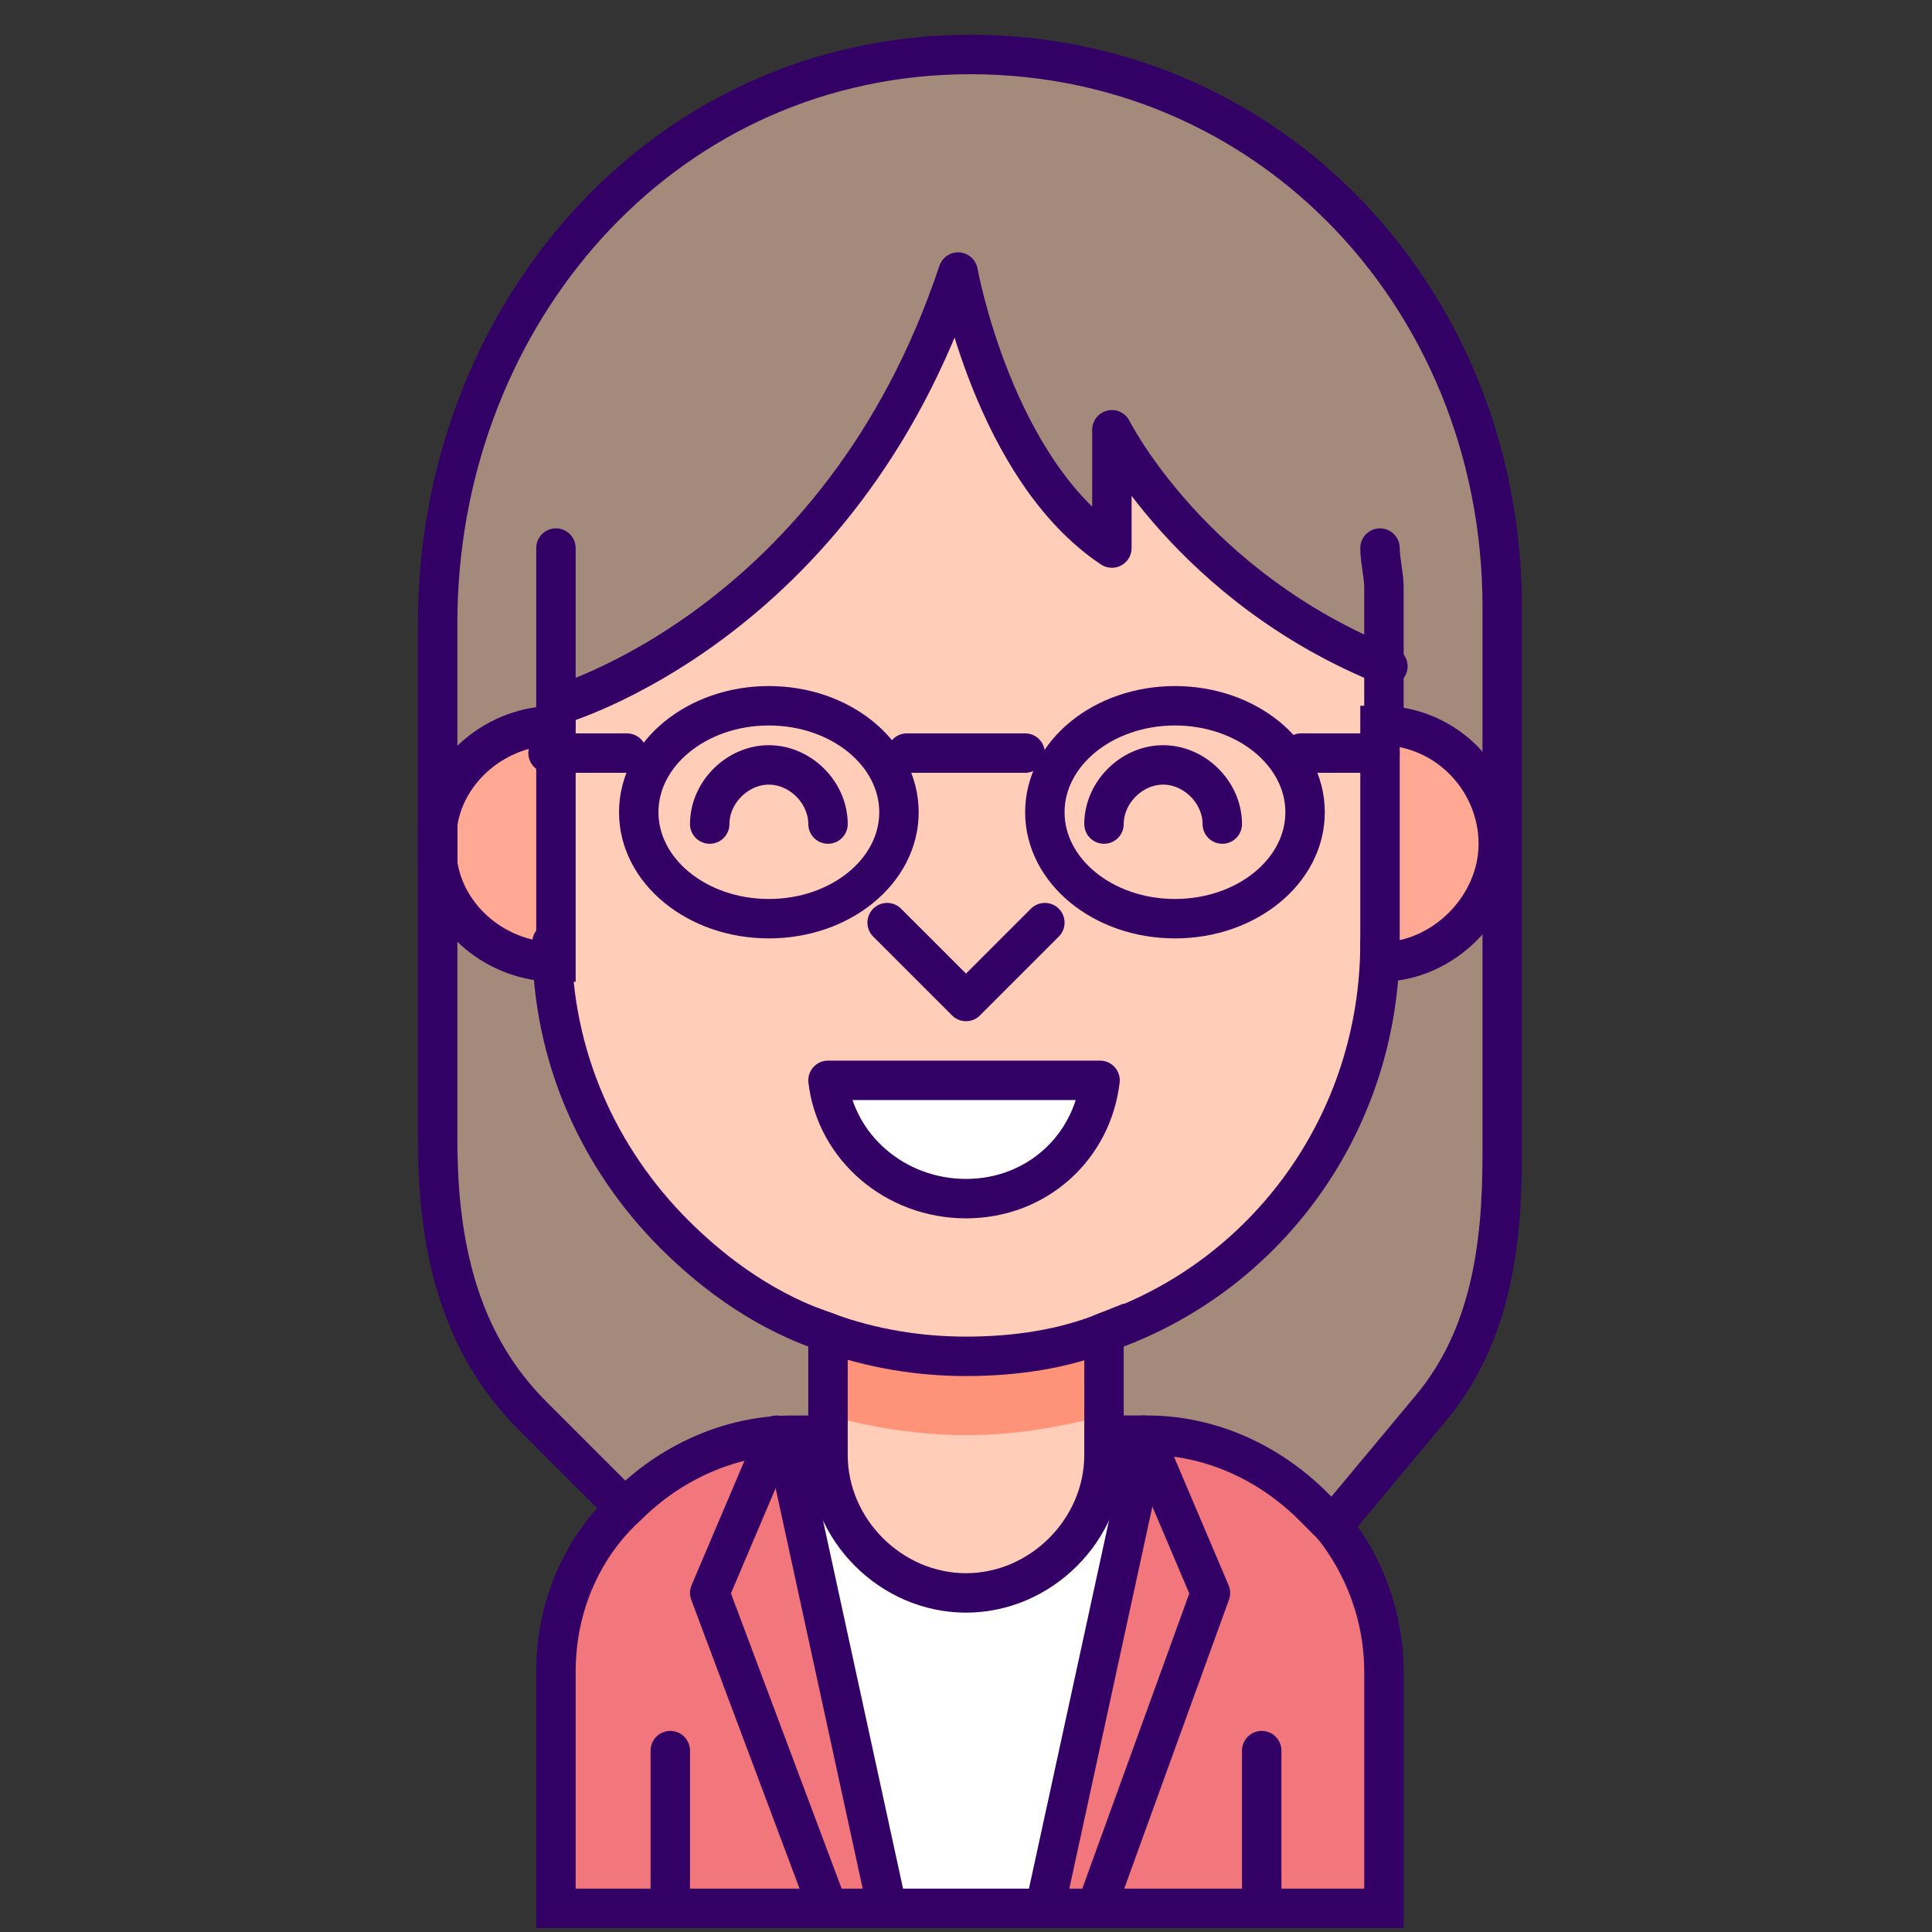 <?xml version="1.0" encoding="utf-8"?>
<!-- Generator: Adobe Illustrator 23.1.0, SVG Export Plug-In . SVG Version: 6.00 Build 0)  -->
<svg version="1.1" id="Layer_1" xmlns="http://www.w3.org/2000/svg" xmlns:xlink="http://www.w3.org/1999/xlink" x="0px" y="0px"
	 viewBox="0 0 49 49" style="enable-background:new 0 0 49 49;" xml:space="preserve">
<rect x="0" y="0" width="49" height="49" fill="#333333" stroke="none"/>
<style type="text/css">
	.st0{fill:#A48A7B;}
	.st1{fill:#FFA893;}
	.st2{fill:#F1777C;}
	.st3{fill:#FFCDB8;}
	.st4{fill:#FFFFFF;}
	.st5{fill:#FF9379;}
	.st6{fill:none;stroke:#330066;stroke-linecap:round;stroke-miterlimit:10;}
	.st7{fill:none;stroke:#330066;stroke-miterlimit:10;}
	.st8{fill:none;stroke:#330066;stroke-linecap:round;stroke-linejoin:round;stroke-miterlimit:10;}
</style>
<g>
	<path class="st0" d="M38,21.4c0,13.2,0.5,11.5-4.3,17.3c-1-1.3-2.8-2.3-4.7-2.3h-1v-2.6c4.1-1.4,7-5.3,7-9.9v0.5
		C36.7,24.4,38,23,38,21.4L38,21.4z"/>
	<path class="st0" d="M14.1,17.9v0.5c-1.5,0-2.7,1.1-3,2.5v-5.1c0-7.5,5.3-14,12.8-14.4c8-0.4,14.2,6,14.2,14v6l0,0c0-1.6-1.4-3-3-3
		v-1.5c-5-2-7-6-7-6v3c-3-2-3.9-7-3.9-7C21.2,15.9,14.1,17.9,14.1,17.9z"/>
	<path class="st1" d="M35,18.4c1.6,0,3,1.4,3,3s-1.4,3-3,3C35,22,35,20.8,35,18.4z"/>
	<path class="st2" d="M26.5,48.4c1.9-9,2.5-11.2,2.5-12c3.3,0,5.9,2.7,5.9,6v6C32.8,48.4,28.7,48.4,26.5,48.4z"/>
	<path class="st3" d="M35,23.9c0,5.8-4.7,10.5-10.5,10.5S14,29.7,14,23.9c0-2.4,0-3.6,0-6c0,0,7.2-2,10.2-11c0,0,0.9,5,3.9,7v-3
		c0,0,2,4,7,6C35,19.2,35,20.7,35,23.9z M28,27.4h-7c0.2,1.7,1.7,3,3.5,3S27.8,29.1,28,27.4z"/>
	<polygon class="st4" points="20,36.4 29,36.4 26.5,48.4 22.5,48.4 	"/>
	<path class="st3" d="M28,36.9c0,1.9-1.6,3.5-3.5,3.5S21,38.8,21,36.9c0-1.2,0-2,0-3.1c2.2,0.8,4.7,0.8,7,0C28,34.9,28,35.7,28,36.9
		z"/>
	<path class="st5" d="M21,33.8c0,0.8,0,1.4,0,2.1c1.1,0.3,2.3,0.5,3.5,0.5s2.4-0.2,3.5-0.5c0-0.7,0-1.3,0-2.1
		C25.8,34.6,23.3,34.6,21,33.8z"/>
	<path class="st4" d="M21,27.4h7c-0.2,1.7-1.7,3-3.4,3C22.8,30.4,21.4,29.1,21,27.4z"/>
	<path class="st0" d="M21,33.8v2.6c-1.1,0-3.3-0.2-5.2,1.8l-2.3-2.3c-1.9-1.9-2.4-4.4-2.4-7v-7c0.2,1.4,1.5,2.5,3,2.5v-0.5
		C14.1,28.4,16.9,32.3,21,33.8z"/>
	<path class="st2" d="M14.1,48.4v-6c0-3.2,2.6-6,6-6c0,6.2,1.2,6,2.4,12C20.3,48.4,16.1,48.4,14.1,48.4z"/>
	<path class="st1" d="M14.1,24.4c-1.5,0-2.7-1.1-3-2.5v-1c0.2-1.4,1.5-2.5,3-2.5C14.1,20.8,14.1,22,14.1,24.4z"/>
</g>
<path class="st6" d="M14.1,18.4v-0.5v-3c0-0.3,0-0.7,0-1"/>
<path class="st6" d="M21,33.8c-1.5-0.5-2.8-1.4-3.9-2.5c-1.9-1.9-3.1-4.5-3.1-7.4"/>
<path class="st6" d="M35,23.9c0,4.6-2.9,8.5-7,9.9"/>
<path class="st6" d="M35,13.9c0,0.3,0.1,0.7,0.1,1v2v1.5"/>
<path class="st7" d="M28,36.4h1c0,0,0,0,0.1,0c1.6,0,3.1,0.7,4.2,1.8c0.2,0.2,0.3,0.3,0.5,0.5c0.8,1,1.3,2.3,1.3,3.7v6h-3h-3h-9h-3
	h-3v-6c0-1.7,0.7-3.2,1.8-4.2c1.1-1.1,2.6-1.8,4.2-1.8l0,0h1"/>
<path class="st7" d="M28,33.8v2.6v0.5c0,1.9-1.6,3.5-3.5,3.5S21,38.8,21,36.9v-0.5v-2.6c1.1,0.4,2.3,0.6,3.5,0.6
	C25.8,34.4,27,34.2,28,33.8z"/>
<path class="st7" d="M38,21.4c0,1.6-1.4,3-3,3v-0.5v-5.5C36.7,18.4,38,19.8,38,21.4z"/>
<path class="st7" d="M11.1,20.9c0,0.1,0,0.3,0,0.5s0,0.3,0,0.5c0.2,1.4,1.5,2.5,3,2.5v-0.5v-5.5C12.6,18.4,11.3,19.5,11.1,20.9z"/>
<line class="st8" x1="17" y1="44.4" x2="17" y2="48.4"/>
<line class="st8" x1="32" y1="44.4" x2="32" y2="48.4"/>
<path class="st8" d="M21,27.4c0.2,1.7,1.7,3,3.5,3s3.2-1.3,3.4-3H21z"/>
<path class="st8" d="M18,20.9c0-0.8,0.7-1.5,1.5-1.5s1.5,0.7,1.5,1.5"/>
<path class="st8" d="M28,20.9c0-0.8,0.7-1.5,1.5-1.5s1.5,0.7,1.5,1.5"/>
<path class="st8" d="M15.8,38.2l-2.3-2.3c-1.9-1.9-2.4-4.4-2.4-7v-7v-1v-5.1c0-7.5,5.3-14,12.8-14.4c8-0.4,14.2,6,14.2,14v6v7.9
	c0,2.3-0.3,4.6-1.8,6.4l-2.5,3"/>
<path class="st8" d="M14.1,17.9c0,0,7.2-2,10.2-11c0,0,0.9,5,3.9,7v-3c0,0,2,4,7,6"/>
<line class="st7" x1="20" y1="36.9" x2="22.5" y2="48.4"/>
<line class="st7" x1="29" y1="36.9" x2="26.5" y2="48.4"/>
<polyline class="st8" points="22.5,23.4 24.5,25.4 26.5,23.4 "/>
<polyline class="st8" points="29,36.4 30.7,40.4 27.8,48.4 "/>
<polyline class="st8" points="19.7,36.4 18,40.4 21,48.4 "/>
<g>
	<line class="st8" x1="13.9" y1="19.1" x2="15.9" y2="19.1"/>
	<line class="st8" x1="33" y1="19.1" x2="35" y2="19.1"/>
	<line class="st8" x1="23" y1="19.1" x2="26" y2="19.1"/>
</g>
<ellipse class="st8" cx="19.5" cy="20.6" rx="3.3" ry="2.7"/>
<ellipse class="st8" cx="29.8" cy="20.6" rx="3.3" ry="2.7"/>
</svg>
